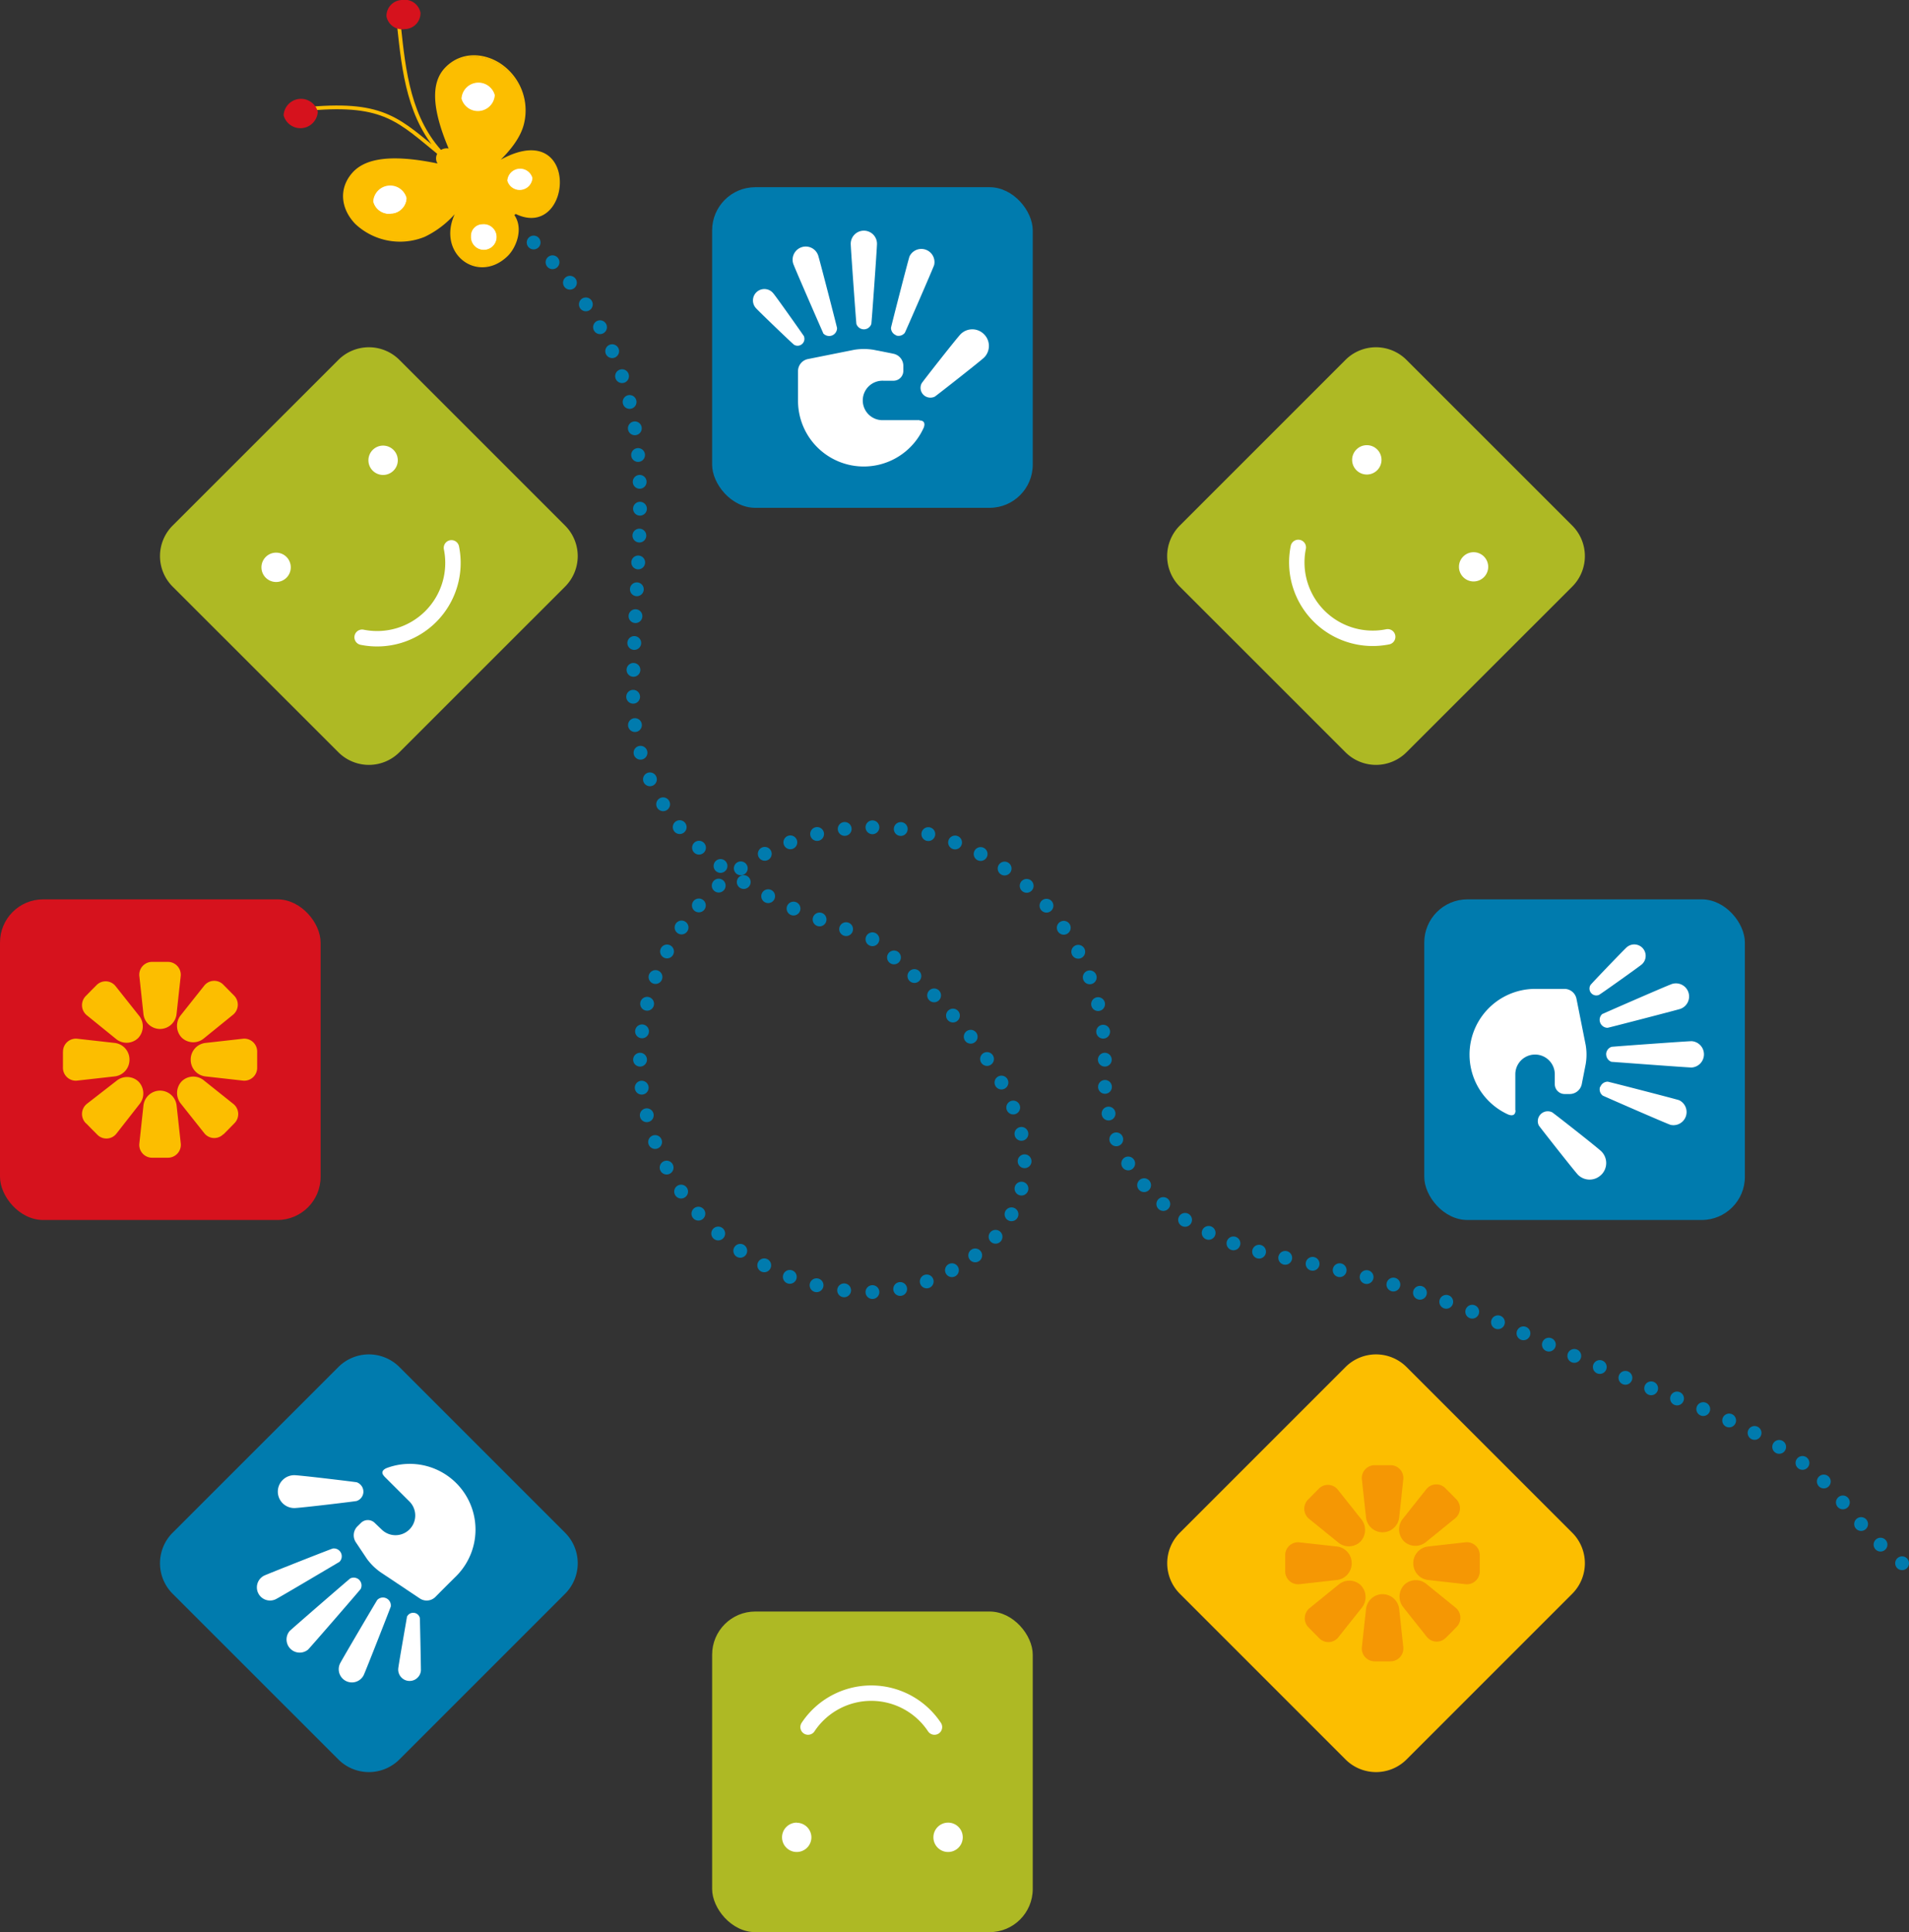 <svg id="Warstwa_1" data-name="Warstwa 1" xmlns="http://www.w3.org/2000/svg" xmlns:xlink="http://www.w3.org/1999/xlink" viewBox="0 0 309.62 313.36"><rect x="0" y="0" width="309.62" height="313.36" fill="#333333" stroke="none"/><defs><style>.cls-1,.cls-12,.cls-13,.cls-14,.cls-15,.cls-16,.cls-17,.cls-18,.cls-19,.cls-20,.cls-21,.cls-7{fill:none;}.cls-2{clip-path:url(#clip-path);}.cls-3{fill:#d6121d;}.cls-4{fill:#007bae;}.cls-5{fill:#fcbe00;}.cls-6{fill:#aeb924;}.cls-7{stroke:#fff;stroke-width:2.5px;}.cls-12,.cls-13,.cls-14,.cls-15,.cls-16,.cls-17,.cls-18,.cls-19,.cls-7{stroke-linecap:round;}.cls-8{fill:#fff;}.cls-9{opacity:0.44;}.cls-10{clip-path:url(#clip-path-3);}.cls-11{fill:#ec6408;}.cls-12,.cls-13,.cls-14,.cls-15,.cls-16,.cls-17,.cls-18,.cls-19{stroke:#007bae;stroke-linejoin:round;stroke-width:2.24px;}.cls-12{stroke-dasharray:0 4.59;}.cls-13{stroke-dasharray:0 4.51;}.cls-14{stroke-dasharray:0 4.37;}.cls-15{stroke-dasharray:0 4.55;}.cls-16{stroke-dasharray:0 4.48;}.cls-17{stroke-dasharray:0 4.58;}.cls-18{stroke-dasharray:0 4.36;}.cls-20,.cls-21{stroke:#fcbe00;stroke-miterlimit:22.93;}.cls-20{stroke-width:0.26px;}.cls-21{stroke-width:0.61px;}</style><clipPath id="clip-path"><rect class="cls-1" width="309.62" height="313.36"/></clipPath><clipPath id="clip-path-3"><rect class="cls-1" x="189.45" y="212.63" width="51.5" height="81.81"/></clipPath></defs><g class="cls-2"><g class="cls-2"><rect class="cls-3" y="145.86" width="52" height="52" rx="7"/><rect class="cls-4" x="231" y="145.86" width="52" height="52" rx="7"/><path class="cls-5" d="M10.21,170.61v1.25h0v1.25a2.09,2.09,0,0,0,2.36,2.14l6.06-.68A2.71,2.71,0,0,0,21,171.92v-.06h0v-.06a2.71,2.71,0,0,0-2.36-2.65l-6.06-.68a2.09,2.09,0,0,0-2.36,2.14"/><path class="cls-5" d="M41.71,173.11v-1.25h0v-1.25a2.09,2.09,0,0,0-2.36-2.14l-6.07.68a2.71,2.71,0,0,0-2.35,2.65v.06h0v.06a2.71,2.71,0,0,0,2.35,2.65l6.07.68a2.09,2.09,0,0,0,2.36-2.14"/><path class="cls-5" d="M27.2,156H24.72a2.08,2.08,0,0,0-2.11,2.38l.66,6.12a2.72,2.72,0,0,0,2.63,2.38H26a2.71,2.71,0,0,0,2.63-2.38l.67-6.12A2.09,2.09,0,0,0,27.2,156"/><path class="cls-5" d="M24.72,187.76H27.2a2.09,2.09,0,0,0,2.11-2.38l-.67-6.12A2.71,2.71,0,0,0,26,176.88H25.9a2.72,2.72,0,0,0-2.63,2.38l-.66,6.12a2.08,2.08,0,0,0,2.11,2.38"/><path class="cls-5" d="M14,182.22l.87.89h0l.88.88a2.06,2.06,0,0,0,3.16-.17L22.68,179a2.76,2.76,0,0,0-.19-3.56l0,0h0l0,0a2.69,2.69,0,0,0-3.53-.2L14.12,179a2.11,2.11,0,0,0-.17,3.19"/><path class="cls-5" d="M38,161.5l-.88-.89h0l-.87-.88a2.06,2.06,0,0,0-3.16.17l-3.82,4.81a2.76,2.76,0,0,0,.19,3.56l0,0h0l0,0a2.69,2.69,0,0,0,3.53.2l4.76-3.86A2.11,2.11,0,0,0,38,161.5"/><path class="cls-5" d="M15.7,159.73l-.88.88h0l-.87.89a2.11,2.11,0,0,0,.17,3.19l4.76,3.86a2.69,2.69,0,0,0,3.53-.2l0,0h0l0,0a2.76,2.76,0,0,0,.19-3.56l-3.82-4.81a2.06,2.06,0,0,0-3.16-.17"/><path class="cls-5" d="M36.22,184l.87-.88h0l.87-.89A2.11,2.11,0,0,0,37.8,179L33,175.17a2.69,2.69,0,0,0-3.53.2l0,0h0l0,0a2.76,2.76,0,0,0-.19,3.56l3.82,4.81a2.06,2.06,0,0,0,3.16.17"/><rect class="cls-6" x="115.5" y="261.36" width="52" height="52" rx="7"/><rect class="cls-4" x="115.5" y="30.36" width="52" height="52" rx="7"/><path class="cls-4" d="M54.88,285.35a7,7,0,0,0,9.9,0l26.87-26.87a7,7,0,0,0,0-9.9L64.78,221.71a7,7,0,0,0-9.9,0L28,248.58a7,7,0,0,0,0,9.9Z"/><path class="cls-6" d="M218.22,122a7,7,0,0,0,9.9,0L255,95.14a7,7,0,0,0,0-9.9L228.12,58.37a7,7,0,0,0-9.9,0L191.35,85.24a7,7,0,0,0,0,9.9Z"/><path class="cls-5" d="M255,258.48a7,7,0,0,0,0-9.9l-26.87-26.87a7,7,0,0,0-9.9,0l-26.87,26.87a7,7,0,0,0,0,9.9l26.87,26.87a7,7,0,0,0,9.9,0Z"/><path class="cls-6" d="M91.65,95.14a7,7,0,0,0,0-9.9L64.78,58.37a7,7,0,0,0-9.9,0L28,85.24a7,7,0,0,0,0,9.9L54.88,122a7,7,0,0,0,9.9,0Z"/><path class="cls-7" d="M210.57,88.78a12.31,12.31,0,0,0,14.5,14.5"/><path class="cls-8" d="M220,76.26a2.38,2.38,0,1,0,0-3.36,2.37,2.37,0,0,0,0,3.36"/><path class="cls-8" d="M237.33,93.61a2.37,2.37,0,1,0,0-3.36,2.36,2.36,0,0,0,0,3.36"/><path class="cls-7" d="M73.22,88.85a12.3,12.3,0,0,1-14.49,14.5"/><path class="cls-8" d="M63.82,76.33a2.38,2.38,0,1,1,0-3.36,2.37,2.37,0,0,1,0,3.36"/><path class="cls-8" d="M46.47,93.69a2.38,2.38,0,1,1,0-3.36,2.39,2.39,0,0,1,0,3.36"/><g class="cls-9"><g class="cls-10"><path class="cls-11" d="M208.45,252.28v1.25h0v1.25a2.09,2.09,0,0,0,2.36,2.14l6.07-.68a2.71,2.71,0,0,0,2.35-2.65v-.06h0v-.06a2.71,2.71,0,0,0-2.35-2.65l-6.07-.67a2.08,2.08,0,0,0-2.36,2.13"/><path class="cls-11" d="M240,254.78v-1.25h0v-1.25a2.09,2.09,0,0,0-2.36-2.14l-6.06.68a2.71,2.71,0,0,0-2.36,2.65v.06h0v.06a2.71,2.71,0,0,0,2.36,2.65l6.06.68a2.09,2.09,0,0,0,2.36-2.14"/><path class="cls-11" d="M225.44,237.63H223a2.09,2.09,0,0,0-2.11,2.38l.67,6.12a2.71,2.71,0,0,0,2.63,2.38h.11a2.72,2.72,0,0,0,2.63-2.38l.66-6.12a2.08,2.08,0,0,0-2.11-2.38"/><path class="cls-11" d="M223,269.44h2.48a2.09,2.09,0,0,0,2.11-2.38l-.66-6.13a2.72,2.72,0,0,0-2.63-2.38h-.11a2.71,2.71,0,0,0-2.63,2.38l-.67,6.13a2.09,2.09,0,0,0,2.11,2.38"/><path class="cls-11" d="M212.19,263.89l.88.89h0l.87.88a2.06,2.06,0,0,0,3.16-.17l3.82-4.81a2.76,2.76,0,0,0-.19-3.56l0,0h0l0,0a2.69,2.69,0,0,0-3.53-.2l-4.76,3.86a2.11,2.11,0,0,0-.17,3.19"/><path class="cls-11" d="M236.21,243.17l-.87-.89h0l-.88-.88a2.06,2.06,0,0,0-3.16.17l-3.82,4.81a2.75,2.75,0,0,0,.2,3.56l0,0h0l0,0a2.69,2.69,0,0,0,3.53.2l4.76-3.86a2.11,2.11,0,0,0,.17-3.19"/><path class="cls-11" d="M213.94,241.4l-.87.88h0l-.88.89a2.11,2.11,0,0,0,.17,3.19l4.76,3.86a2.69,2.69,0,0,0,3.53-.2l0,0h0l0,0a2.76,2.76,0,0,0,.19-3.56l-3.82-4.81a2.06,2.06,0,0,0-3.16-.17"/><path class="cls-11" d="M234.46,265.66l.88-.88h0l.87-.89a2.11,2.11,0,0,0-.17-3.19l-4.76-3.86a2.69,2.69,0,0,0-3.53.2l0,0h0l0,0a2.75,2.75,0,0,0-.2,3.56l3.82,4.81a2.06,2.06,0,0,0,3.16.17"/></g></g><path class="cls-7" d="M151.56,280.1a12.3,12.3,0,0,0-20.5,0"/><path class="cls-8" d="M153.77,295.6a2.38,2.38,0,1,0,2.38,2.38,2.37,2.37,0,0,0-2.38-2.38"/><path class="cls-8" d="M129.23,295.6A2.38,2.38,0,1,0,131.6,298a2.38,2.38,0,0,0-2.37-2.38"/><path class="cls-12" d="M305,250.51c-8.3-8-8-13.68-30.9-22.86"/><path class="cls-13" d="M267.8,225.16c-23.69-9.49-29.22-14.58-57.14-20.69"/><path class="cls-14" d="M204.21,203c-23.57-6.65-25.06-22.46-25.06-28.92"/><path class="cls-15" d="M178.92,167.32a37.7,37.7,0,0,0-35.14-33.08"/><path class="cls-15" d="M137,134.44a37.7,37.7,0,0,0-33.08,35.14"/><path class="cls-15" d="M104.08,176.4a37.7,37.7,0,0,0,35.14,33.08"/><path class="cls-16" d="M146,209.05c14.89-3.05,38.1-20.42-2.73-55.27"/><path class="cls-17" d="M137.23,150.69c-9.85-3.42-33-12.12-34.47-35.4"/><path class="cls-18" d="M102.74,108.64c.58-27.53,6-46.22-14.66-67.76"/><path class="cls-19" d="M86.55,39.33h0M102.69,113h0m38.81,39.33h0m0,57.22h0m-37.69-37.69h0m37.69-37.69h0m37.69,37.69h0M208.45,204h0M272,226.81h0m36.5,26.72h0"/><path class="cls-5" d="M83.59,34.52l0,0c9.27,4.59,10.49-16.47-3.27-7.93,2.68-2.49,4-4.55,4.46-6.33a9,9,0,0,0-3.93-9.9c-2.7-1.65-6.16-1.71-8.55.77-1.74,1.81-2.74,5.22.69,13.2a1.66,1.66,0,0,0-1.76.44,1.41,1.41,0,0,0,.08,2c-9-1.92-12.45-.44-14.08,1.46-2.23,2.6-1.62,5.79.55,8a10.44,10.44,0,0,0,11.06,2,15.23,15.23,0,0,0,6-5.14c-5,7,2.32,13.18,7.38,8.29,1.38-1.34,2.6-4.47,1-6.6a1.5,1.5,0,0,0,.43-.33Z"/><path class="cls-20" d="M83.63,34.55h0c9.3,4.6,10.53-16.51-3.28-8,2.69-2.49,4-4.57,4.47-6.35a9,9,0,0,0-3.94-9.93c-2.71-1.65-6.18-1.71-8.58.78-1.74,1.81-2.75,5.23.69,13.23a1.66,1.66,0,0,0-1.76.44,1.43,1.43,0,0,0,.07,2c-9-1.93-12.49-.44-14.12,1.46-2.24,2.62-1.63,5.82.55,8.06a10.46,10.46,0,0,0,11.1,2.05,15.28,15.28,0,0,0,6-5.15c-5,7.06,2.32,13.22,7.4,8.31,1.39-1.34,2.62-4.48,1-6.61a1.7,1.7,0,0,0,.42-.33Z"/><path class="cls-21" d="M71.53,25.06c-6.76-5.49-9.12-8.48-21.14-7.44m21.46,7.5c-5.51-5.7-6.35-13.51-7.14-20.94"/><path class="cls-3" d="M62.68,2.66a2.61,2.61,0,0,0,3,2.06,2.59,2.59,0,0,0,2.52-2.64A2.6,2.6,0,0,0,65.2,0a2.59,2.59,0,0,0-2.52,2.64"/><path class="cls-3" d="M46,18.7a2.82,2.82,0,0,0,5.54-.58A2.82,2.82,0,0,0,46,18.7"/><path class="cls-8" d="M60.47,32.66A2.82,2.82,0,0,0,66,32.09a2.82,2.82,0,0,0-5.54.57"/><path class="cls-20" d="M60.4,32.67a2.68,2.68,0,0,0,3.09,2.11,2.65,2.65,0,0,0,2.58-2.7,2.89,2.89,0,0,0-5.67.59Z"/><path class="cls-8" d="M74.78,16a2.82,2.82,0,0,0,5.54-.58,2.82,2.82,0,0,0-5.54.58"/><path class="cls-20" d="M74.72,16a2.88,2.88,0,0,0,5.66-.59,2.88,2.88,0,0,0-5.66.59Z"/><path class="cls-8" d="M82.22,29.3a2.14,2.14,0,0,0,4.2-.44,2.14,2.14,0,0,0-4.2.44"/><path class="cls-20" d="M82.15,29.31a2.21,2.21,0,0,0,4.34-.45,2.21,2.21,0,0,0-4.34.45Z"/><path class="cls-8" d="M76.32,38.3a2.14,2.14,0,1,0,1.92-2,2,2,0,0,0-1.92,2"/><path class="cls-20" d="M76.26,38.3a2.21,2.21,0,1,0,2-2.06A2,2,0,0,0,76.26,38.3Z"/><path class="cls-8" d="M149.14,68.14h-5.83a3.2,3.2,0,1,1,0-6.39h1.6a1.6,1.6,0,0,0,1.6-1.6v-.86a2,2,0,0,0-1.57-1.91l-3.26-.65a9.73,9.73,0,0,0-3.14,0L131,58.24a2,2,0,0,0-1.57,1.91V65a10.66,10.66,0,0,0,20.35,4.44c.19-.4.38-1.25-.66-1.25"/><path class="cls-8" d="M140.11,53.41a1.27,1.27,0,0,0,1.21-.87c.05-.13.92-12.29.92-13a2.13,2.13,0,0,0-4.26,0c0,.7.88,12.86.92,13a1.29,1.29,0,0,0,1.21.87"/><path class="cls-8" d="M130.44,54.6c-.05-.11-4.55-6.49-5-7a1.85,1.85,0,1,0-2.79,2.42c.39.45,6,5.84,6.15,5.9a1.11,1.11,0,0,0,1.59-1.37"/><path class="cls-8" d="M159.58,54.19a2.67,2.67,0,0,0-3.77,0c-.61.61-6.27,7.82-6.34,8a1.6,1.6,0,0,0,.3,1.84,1.62,1.62,0,0,0,1.84.3c.15-.07,7.36-5.73,8-6.34a2.67,2.67,0,0,0,0-3.77"/><path class="cls-8" d="M133.47,54a1.28,1.28,0,0,0,2.29-.79c0-.14-2.79-10.92-3-11.57a2.13,2.13,0,1,0-4,1.39c.23.65,4.68,10.86,4.76,11"/><path class="cls-8" d="M145.32,54.4a1.29,1.29,0,0,0,1.43-.42c.08-.11,4.53-10.32,4.76-11a2.13,2.13,0,0,0-4-1.39c-.23.66-3,11.44-3,11.58a1.28,1.28,0,0,0,.86,1.21"/><path class="cls-8" d="M245.77,180.07v-5.84a3.2,3.2,0,0,1,6.4,0v1.6a1.6,1.6,0,0,0,1.6,1.6h.86a2,2,0,0,0,1.91-1.57l.64-3.26a9.14,9.14,0,0,0,0-3.13l-1.5-7.53a2,2,0,0,0-1.91-1.56H249a10.66,10.66,0,0,0-4.44,20.35c.4.18,1.24.38,1.24-.66"/><path class="cls-8" d="M260.51,171a1.29,1.29,0,0,0,.86,1.21c.13,0,12.3.92,13,.92a2.14,2.14,0,0,0,0-4.27c-.7,0-12.86.88-13,.92a1.29,1.29,0,0,0-.87,1.22"/><path class="cls-8" d="M259.32,161.36c.11,0,6.49-4.55,6.95-4.94a1.85,1.85,0,1,0-2.42-2.8c-.46.4-5.84,6-5.9,6.15a1.12,1.12,0,0,0,.12,1.29,1.1,1.1,0,0,0,1.25.3"/><path class="cls-8" d="M259.73,190.51a2.67,2.67,0,0,0,0-3.77c-.62-.62-7.82-6.27-8-6.35a1.61,1.61,0,0,0-1.84.31,1.59,1.59,0,0,0-.31,1.83c.08.16,5.74,7.36,6.35,8a2.67,2.67,0,0,0,3.77,0"/><path class="cls-8" d="M259.94,164.4a1.25,1.25,0,0,0-.42,1.42,1.29,1.29,0,0,0,1.21.87c.13,0,10.91-2.8,11.57-3a2.13,2.13,0,1,0-1.39-4c-.66.22-10.86,4.67-11,4.76"/><path class="cls-8" d="M259.52,176.25a1.27,1.27,0,0,0,.42,1.43c.11.08,10.31,4.53,11,4.75a2.13,2.13,0,0,0,1.39-4c-.66-.22-11.44-3-11.57-3a1.28,1.28,0,0,0-1.21.86"/><path class="cls-8" d="M62.31,239.43l4.13,4.12a3.2,3.2,0,0,1-4.52,4.53L60.79,247a1.59,1.59,0,0,0-2.26,0l-.61.6a2.05,2.05,0,0,0-.25,2.46l1.85,2.77A9.5,9.5,0,0,0,61.74,255l6.38,4.26a2,2,0,0,0,2.47-.24l.79-.8,1.47-1.47L74,255.61a10.66,10.66,0,0,0-11.25-17.53c-.42.16-1.15.61-.42,1.35"/><path class="cls-8" d="M58.28,256.24a1.29,1.29,0,0,0-1.47-.25c-.12.06-9.34,8.05-9.84,8.54a2.13,2.13,0,0,0,3,3c.49-.49,8.47-9.71,8.53-9.83a1.27,1.27,0,0,0-.24-1.47"/><path class="cls-8" d="M66,262.24c0,.11-1.37,7.8-1.41,8.4a1.84,1.84,0,1,0,3.68.27c0-.6-.15-8.4-.18-8.52a1.08,1.08,0,0,0-1-.82,1.1,1.1,0,0,0-1.1.67"/><path class="cls-8" d="M45.06,241.92a2.67,2.67,0,0,0,2.67,2.66c.87,0,10-1.09,10.12-1.15a1.6,1.6,0,0,0,1.09-1.51,1.63,1.63,0,0,0-1.08-1.52c-.17-.05-9.26-1.15-10.13-1.15a2.67,2.67,0,0,0-2.67,2.67"/><path class="cls-8" d="M63.38,260.53a1.28,1.28,0,0,0-2.18-1.06c-.09.09-5.74,9.69-6.05,10.32A2.13,2.13,0,0,0,59,271.65c.3-.62,4.37-11,4.39-11.12"/><path class="cls-8" d="M55.3,251.85a1.27,1.27,0,0,0-1.31-.71c-.14,0-10.5,4.09-11.13,4.39a2.13,2.13,0,1,0,1.87,3.83c.63-.3,10.22-6,10.32-6.05a1.27,1.27,0,0,0,.25-1.46"/></g></g></svg>